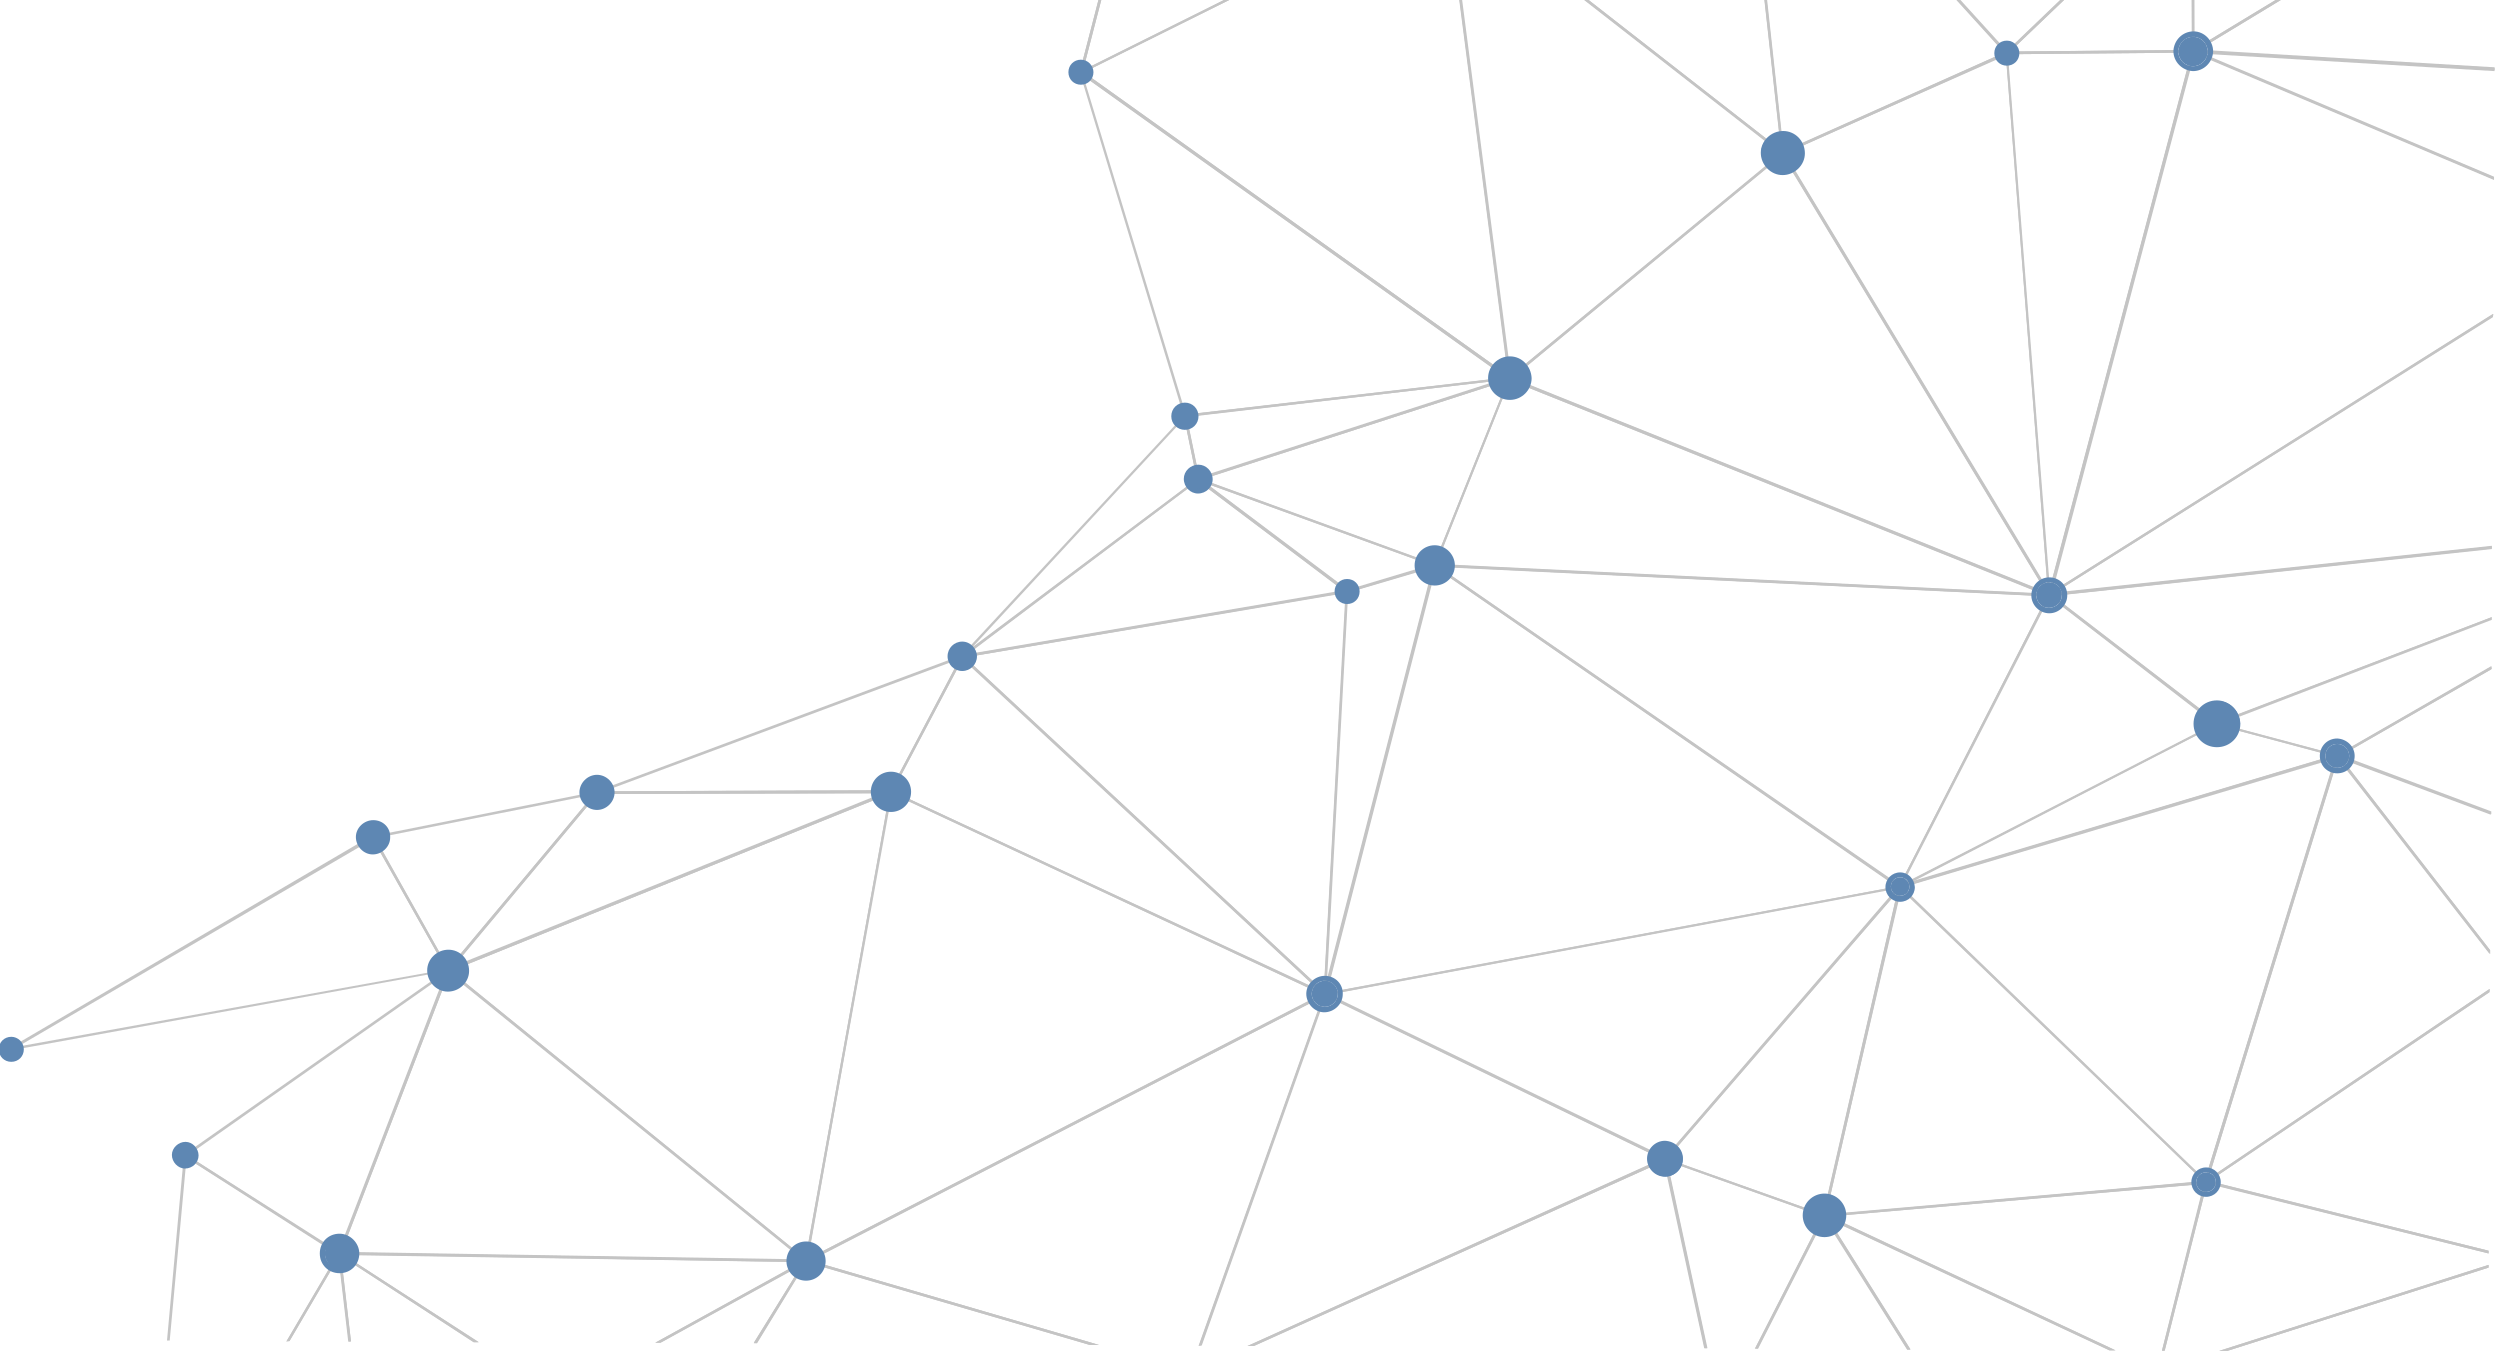 <svg width="731" height="395" viewBox="0 0 731 395" fill="none" xmlns="http://www.w3.org/2000/svg">
<g clip-path="url(#clip0)">
<path d="M366.677 393.568L486.685 339.45L498.463 394.204H499.259L487.322 338.813C487.322 338.654 487.163 338.654 487.163 338.495C487.004 338.495 487.004 338.495 486.844 338.495L364.767 393.568H366.677Z" fill="#C4C4C4"/>
<path d="M727.658 369.852L648.872 395H651.26L727.658 370.647V369.852Z" fill="#C4C4C4"/>
<path d="M729.409 19.839L642.506 14.746L712.697 -27.752L729.568 -14.7V-15.655L713.015 -28.548C712.856 -28.707 712.696 -28.707 712.537 -28.548L641.073 14.746C640.914 14.905 640.914 15.064 640.914 15.223C640.914 15.383 641.073 15.542 641.232 15.542L729.409 20.794V19.839Z" fill="#C4C4C4"/>
<path d="M84.641 392.135L98.965 367.782L101.83 392.294H102.626L99.602 366.668C99.602 366.509 99.443 366.35 99.284 366.35C99.124 366.35 98.965 366.35 98.806 366.509L83.686 392.294L84.641 392.135Z" fill="#C4C4C4"/>
<path d="M727.658 369.852L648.872 395H651.26L727.658 370.647V369.852Z" fill="#C4C4C4"/>
<path d="M727.658 365.713L645.052 345.18C644.893 345.18 644.575 345.18 644.575 345.498L632.16 394.841H632.956L645.371 345.976L727.658 366.509V365.713Z" fill="#C4C4C4"/>
<path d="M728.453 194.766L683.41 220.71L649.349 211.638L728.612 181.237V180.441L648.076 211.319C647.917 211.319 647.758 211.479 647.758 211.638C647.758 211.797 647.917 211.956 648.076 211.956L683.41 221.347C683.41 221.347 683.41 221.347 683.569 221.347H683.729L728.612 195.562L728.453 194.766Z" fill="#C4C4C4"/>
<path d="M499.1 394.204L487.322 339.45L532.843 355.685L513.106 394.363H513.902L533.638 355.685C533.638 355.526 533.638 355.526 533.638 355.367C533.638 355.208 533.479 355.208 533.479 355.208L486.845 338.654C486.685 338.654 486.526 338.654 486.526 338.654C486.367 338.813 486.367 338.813 486.367 338.973L498.304 394.204H499.1Z" fill="#C4C4C4"/>
<path d="M514.061 394.363L533.479 356.322L557.672 394.682H558.627L533.798 355.208C533.798 355.049 533.638 355.049 533.479 355.049C533.32 355.049 533.161 355.208 533.161 355.208L513.266 394.204L514.061 394.363Z" fill="#C4C4C4"/>
<path d="M557.671 394.523H558.626L534.593 356.322L616.88 394.841H618.631L533.797 355.049C533.638 355.049 533.479 355.049 533.32 355.208C533.16 355.367 533.16 355.526 533.32 355.685L557.671 394.523Z" fill="#C4C4C4"/>
<path d="M533.32 355.844L616.721 394.841H618.472L534.911 355.685L644.574 346.135L632.16 395H632.956L645.37 345.817C645.37 345.658 645.37 345.498 645.37 345.498C645.37 345.339 645.211 345.339 645.052 345.339L533.479 355.208C533.32 355.208 533.161 355.367 533.161 355.526C533.001 355.526 533.161 355.685 533.32 355.844Z" fill="#C4C4C4"/>
<path d="M102.626 392.135L99.761 367.305L138.596 392.453H140.029L99.602 366.35C99.442 366.35 99.283 366.191 99.124 366.35C98.965 366.35 98.965 366.509 98.965 366.668L101.989 392.294L102.626 392.135Z" fill="#C4C4C4"/>
<path d="M350.283 140.489H350.124C349.964 140.489 349.964 140.33 349.964 140.171L346.145 121.707C346.145 121.548 346.145 121.548 346.145 121.389C346.145 121.23 346.304 121.23 346.463 121.23L441.324 110.247C441.483 110.247 441.642 110.406 441.801 110.565C441.801 110.725 441.801 110.884 441.483 111.043L350.283 140.489C350.442 140.489 350.442 140.489 350.283 140.489ZM346.94 121.866L350.601 139.534L437.663 111.361L346.94 121.866Z" fill="#C4C4C4"/>
<path d="M49.625 391.976L54.559 338.495L98.806 366.668L83.845 392.135H84.641L99.443 366.827C99.602 366.668 99.443 366.509 99.284 366.35L54.241 337.54C54.081 337.54 53.922 337.54 53.922 337.54C53.763 337.54 53.763 337.699 53.763 337.858L48.829 391.976H49.625Z" fill="#C4C4C4"/>
<path d="M99.124 366.986H98.965L53.922 338.177C53.763 338.177 53.763 338.018 53.763 337.858C53.763 337.699 53.763 337.54 53.922 337.54L130.797 283.582C130.957 283.423 131.116 283.423 131.275 283.582C131.434 283.741 131.434 283.9 131.434 284.059L99.602 366.827C99.442 366.827 99.442 366.827 99.124 366.986C99.283 366.986 99.283 366.986 99.124 366.986ZM54.877 337.858L99.124 366.031L130.32 284.855L54.877 337.858Z" fill="#C4C4C4"/>
<path d="M235.686 369.056L99.124 366.827C98.965 366.827 98.965 366.827 98.806 366.668C98.806 366.509 98.647 366.509 98.806 366.35L130.639 283.582C130.639 283.423 130.798 283.423 130.957 283.423C131.116 283.423 131.275 283.423 131.275 283.423L236.004 368.419C236.163 368.578 236.163 368.737 236.163 368.896C236.004 369.056 235.845 369.056 235.686 369.056ZM99.761 366.191L234.731 368.419L131.275 284.537L99.761 366.191Z" fill="#C4C4C4"/>
<path d="M138.437 392.453H139.87L100.556 366.986L234.412 369.056L191.597 392.613H193.189L236.004 369.056C236.163 368.897 236.163 368.737 236.163 368.578C236.163 368.419 236.004 368.26 235.845 368.26L99.283 366.031C99.124 366.031 98.965 366.191 98.965 366.35C98.965 366.509 98.965 366.668 99.124 366.827L138.437 392.453Z" fill="#C4C4C4"/>
<path d="M193.03 392.612L234.572 369.692L220.406 392.772H221.202L235.845 368.896C236.004 368.737 235.845 368.578 235.845 368.419C235.686 368.26 235.527 368.26 235.367 368.419L191.598 392.612H193.03Z" fill="#C4C4C4"/>
<path d="M221.361 392.772L235.845 369.056L318.61 393.249H321.315L235.845 368.26C235.686 368.26 235.527 368.26 235.368 368.419L220.406 392.613L221.361 392.772Z" fill="#C4C4C4"/>
<path d="M599.213 174.392C599.213 174.392 599.054 174.392 599.213 174.392L441.165 111.043C441.006 111.043 441.006 110.884 441.006 110.725C441.006 110.565 441.006 110.406 441.165 110.406L521.065 44.511C521.224 44.511 521.224 44.351 521.383 44.351C521.542 44.351 521.542 44.511 521.701 44.511L599.691 173.755C599.85 173.915 599.691 174.074 599.691 174.233C599.373 174.233 599.373 174.392 599.213 174.392ZM442.12 110.566L598.418 173.278L521.224 45.306L442.12 110.566Z" fill="#C4C4C4"/>
<path d="M599.213 174.392C599.054 174.392 598.895 174.392 598.895 174.233L520.905 44.988C520.905 44.829 520.905 44.829 520.905 44.67C520.905 44.51 521.064 44.51 521.064 44.51L586.48 15.223C586.639 15.223 586.639 15.223 586.799 15.223C586.958 15.223 586.958 15.383 586.958 15.542L599.372 174.074C599.532 174.074 599.532 174.233 599.213 174.392ZM521.86 44.988L598.736 172.482L586.48 16.019L521.86 44.988Z" fill="#C4C4C4"/>
<path d="M599.213 174.392C599.054 174.392 598.895 174.233 598.895 174.074L586.48 15.542C586.48 15.383 586.48 15.383 586.64 15.223C586.64 15.223 586.799 15.064 586.958 15.064L641.551 14.587C641.551 14.587 641.71 14.587 641.869 14.746C641.869 14.905 642.028 14.905 641.869 15.064L599.85 174.074C599.532 174.233 599.373 174.392 599.213 174.392ZM587.117 15.86L599.373 171.845L640.755 15.383L587.117 15.86Z" fill="#C4C4C4"/>
<path d="M728.613 180.44L648.236 211.16L600.169 174.233L728.613 160.385V159.589L599.055 173.437C598.896 173.437 598.736 173.596 598.736 173.755C598.736 173.915 598.736 174.074 598.896 174.074L647.758 211.638H647.918H648.077L728.295 180.918L728.613 180.44Z" fill="#C4C4C4"/>
<path d="M586.799 15.86C586.64 15.86 586.48 15.701 586.48 15.701C586.48 15.542 586.48 15.383 586.64 15.223L640.914 -36.666C641.073 -36.825 641.232 -36.825 641.392 -36.666C641.551 -36.666 641.551 -36.506 641.551 -36.347L641.71 15.064C641.71 15.223 641.551 15.383 641.392 15.383L586.799 15.86ZM640.755 -35.551L587.754 15.064L640.914 14.587L640.755 -35.551Z" fill="#C4C4C4"/>
<path d="M641.232 15.383H641.073C640.914 15.383 640.914 15.223 640.914 15.064L640.755 -36.347C640.755 -36.506 640.755 -36.506 640.914 -36.666C641.073 -36.666 641.073 -36.825 641.232 -36.825L712.856 -28.707C713.015 -28.707 713.174 -28.548 713.174 -28.389C713.174 -28.23 713.174 -28.07 713.015 -27.911L641.551 15.383C641.392 15.383 641.392 15.383 641.232 15.383ZM641.391 -36.029L641.551 14.428L711.423 -27.911L641.391 -36.029Z" fill="#C4C4C4"/>
<path d="M235.686 369.056L318.609 393.249H321.315L236.8 368.578L386.89 291.381L350.601 393.408H351.397L387.845 290.745C387.845 290.585 387.845 290.426 387.686 290.267C387.527 290.108 387.367 290.108 387.208 290.267L235.526 368.419C235.367 368.419 235.367 368.578 235.367 368.737C235.367 368.896 235.526 369.056 235.686 369.056Z" fill="#C4C4C4"/>
<path d="M351.238 393.408L387.527 291.063L485.89 338.814L364.767 393.568H366.518L487.004 339.291C487.163 339.291 487.163 339.132 487.163 338.973C487.163 338.814 487.004 338.654 487.004 338.654L387.527 290.426C387.368 290.426 387.368 290.426 387.209 290.426C387.05 290.426 387.05 290.585 387.05 290.585L350.442 393.568L351.238 393.408Z" fill="#C4C4C4"/>
<path d="M393.893 173.278H393.734L350.123 140.489C349.964 140.33 349.964 140.171 349.964 140.012C350.123 139.853 350.282 139.853 350.441 139.853L419.518 165.001C419.677 165.001 419.836 165.16 419.836 165.32C419.836 165.479 419.677 165.638 419.518 165.638L393.893 173.278C393.893 173.278 394.052 173.278 393.893 173.278ZM352.51 141.285L393.893 172.482L418.245 165.16L352.51 141.285Z" fill="#C4C4C4"/>
<path d="M419.518 165.638C419.518 165.638 419.359 165.638 419.518 165.638L350.282 140.489C350.123 140.489 349.964 140.33 349.964 140.171C349.964 140.012 350.123 139.852 350.282 139.852L441.323 110.406C441.482 110.406 441.642 110.406 441.642 110.565C441.801 110.725 441.801 110.884 441.642 110.884L419.677 165.638C419.836 165.638 419.677 165.638 419.518 165.638ZM351.555 140.171L419.359 164.842L440.846 111.202L351.555 140.171Z" fill="#C4C4C4"/>
<path d="M387.368 291.063C387.05 291.063 387.05 290.904 387.05 290.745L393.575 173.119C393.575 172.96 393.735 172.8 393.894 172.8L419.519 165.16C419.678 165.16 419.837 165.16 419.837 165.32C419.997 165.479 419.997 165.479 419.997 165.638L387.846 290.904C387.686 290.904 387.527 291.063 387.368 291.063ZM394.212 173.278L388.005 286.924L419.042 165.956L394.212 173.278Z" fill="#C4C4C4"/>
<path d="M599.213 174.392L419.519 165.638C419.359 165.638 419.359 165.638 419.2 165.479C419.2 165.319 419.2 165.319 419.2 165.16L441.165 110.406C441.165 110.247 441.324 110.247 441.324 110.247C441.483 110.247 441.483 110.247 441.642 110.247L599.531 173.596C599.691 173.596 599.85 173.915 599.691 174.074C599.532 174.233 599.372 174.392 599.213 174.392ZM419.996 165.001L596.985 173.596L441.483 111.202L419.996 165.001Z" fill="#C4C4C4"/>
<path d="M441.324 111.043C441.006 111.043 441.006 110.884 441.006 110.725L422.543 -31.891C422.543 -32.05 422.543 -32.209 422.702 -32.209C422.861 -32.209 423.02 -32.209 423.18 -32.209L521.542 44.51C521.701 44.51 521.701 44.669 521.701 44.829C521.701 44.988 521.701 44.988 521.542 45.147L441.642 111.043C441.483 110.884 441.483 111.043 441.324 111.043ZM423.498 -31.095L441.802 109.929L520.905 44.829L423.498 -31.095Z" fill="#C4C4C4"/>
<path d="M521.224 45.147C521.065 45.147 521.065 45.147 521.065 45.147L422.702 -31.572C422.543 -31.731 422.543 -31.731 422.543 -31.891C422.543 -32.05 422.702 -32.209 422.702 -32.209L508.332 -70.569C508.491 -70.569 508.491 -70.569 508.65 -70.569C508.809 -70.569 508.809 -70.409 508.809 -70.25L521.542 44.988C521.542 45.147 521.542 45.306 521.383 45.306C521.383 45.147 521.383 45.147 521.224 45.147ZM423.657 -31.891L520.746 43.874L508.172 -69.932L423.657 -31.891Z" fill="#C4C4C4"/>
<path d="M521.223 45.147H521.064C520.905 45.147 520.905 44.988 520.905 44.829L508.172 -70.409C508.172 -70.569 508.172 -70.728 508.331 -70.728C508.49 -70.728 508.649 -70.728 508.809 -70.569L586.957 15.383C587.117 15.542 587.117 15.542 587.117 15.701C587.117 15.86 586.957 15.86 586.957 16.019L521.223 45.147C521.382 45.147 521.382 45.147 521.223 45.147ZM509.127 -69.295L521.542 44.192L586.002 15.383L509.127 -69.295Z" fill="#C4C4C4"/>
<path d="M586.798 15.86C586.639 15.86 586.639 15.86 586.48 15.701L508.331 -70.25C508.172 -70.409 508.172 -70.569 508.331 -70.728C508.49 -70.887 508.65 -70.887 508.809 -70.887L641.232 -36.825C641.391 -36.825 641.391 -36.666 641.55 -36.507C641.55 -36.347 641.55 -36.188 641.391 -36.188L587.117 15.701C586.958 15.86 586.798 15.86 586.798 15.86ZM509.764 -69.773L586.798 14.905L640.277 -36.347L509.764 -69.773Z" fill="#C4C4C4"/>
<path d="M387.367 291.063C387.208 291.063 387.208 291.063 387.049 290.904C386.89 290.745 386.89 290.745 386.89 290.585L419.04 165.32C419.04 165.16 419.2 165.16 419.2 165.001C419.359 165.001 419.518 165.001 419.518 165.001L555.602 259.07C555.761 259.229 555.761 259.229 555.761 259.388C555.761 259.547 555.602 259.707 555.443 259.707L387.367 291.063C387.367 291.063 387.526 291.063 387.367 291.063ZM419.677 165.956L387.845 290.267L554.488 259.229L419.677 165.956Z" fill="#C4C4C4"/>
<path d="M486.845 339.291H486.686L387.209 291.063C387.05 291.063 387.05 290.904 387.05 290.744C387.05 290.585 387.209 290.426 387.368 290.426L555.444 259.07C555.603 259.07 555.762 259.07 555.762 259.229C555.762 259.388 555.762 259.547 555.762 259.706L487.004 339.291C487.163 339.291 487.004 339.291 486.845 339.291ZM388.641 290.744L486.845 338.336L554.648 259.706L388.641 290.744Z" fill="#C4C4C4"/>
<path d="M555.603 259.707H555.443L419.2 165.638C419.041 165.479 419.041 165.32 419.041 165.16C419.041 165.001 419.2 164.842 419.359 164.842L599.054 173.596C599.213 173.596 599.372 173.596 599.372 173.755C599.372 173.915 599.372 174.074 599.372 174.074L555.762 259.388C555.762 259.547 555.762 259.547 555.603 259.707ZM420.792 165.797L555.443 258.752L598.577 174.392L420.792 165.797Z" fill="#C4C4C4"/>
<path d="M533.479 355.845C533.479 355.845 533.32 355.845 533.479 355.845L486.845 339.291C486.686 339.291 486.686 339.132 486.686 338.973C486.686 338.814 486.686 338.654 486.686 338.654L555.444 259.07C555.603 258.911 555.762 258.911 555.921 258.911C556.08 258.911 556.08 259.229 556.08 259.388L533.798 355.526C533.798 355.686 533.639 355.685 533.639 355.845H533.479ZM487.481 338.814L533.161 355.049L554.807 260.821L487.481 338.814Z" fill="#C4C4C4"/>
<path d="M533.478 355.845C533.319 355.845 533.319 355.845 533.16 355.686C533.16 355.526 533.001 355.526 533.001 355.367L555.125 259.229C555.125 259.07 555.284 259.07 555.443 258.911C555.602 258.911 555.761 258.911 555.761 259.07L645.211 345.499C645.37 345.658 645.37 345.817 645.37 345.817C645.37 345.976 645.211 345.976 645.052 346.135L533.478 355.845ZM555.761 260.025L533.956 355.049L644.256 345.34L555.761 260.025Z" fill="#C4C4C4"/>
<path d="M555.603 259.706C555.444 259.706 555.444 259.706 555.284 259.547C555.125 259.388 555.125 259.229 555.284 259.07L598.895 173.755C598.895 173.596 599.054 173.596 599.213 173.596C599.372 173.596 599.372 173.596 599.532 173.596L648.395 211.16C648.554 211.16 648.554 211.319 648.554 211.478C648.554 211.638 648.395 211.797 648.395 211.797L555.762 259.388C555.603 259.706 555.603 259.706 555.603 259.706ZM599.372 174.551L556.399 258.433L647.44 211.638L599.372 174.551Z" fill="#C4C4C4"/>
<path d="M645.052 345.976C644.893 345.976 644.893 345.976 644.734 345.817L555.284 259.388C555.125 259.229 555.125 259.229 555.125 259.07C555.125 258.911 555.284 258.911 555.443 258.752L683.41 220.551C683.569 220.551 683.728 220.551 683.728 220.71C683.888 220.869 683.888 221.029 683.888 221.029L645.37 345.817C645.37 345.817 645.211 345.976 645.052 345.976ZM556.239 259.388L644.734 344.862L682.773 221.506L556.239 259.388Z" fill="#C4C4C4"/>
<path d="M555.603 259.707C555.443 259.707 555.284 259.547 555.284 259.547C555.284 259.388 555.284 259.229 555.443 259.07L648.076 211.479C648.235 211.479 648.235 211.479 648.394 211.479L683.728 220.869C683.888 220.869 684.047 221.029 684.047 221.188C684.047 221.347 683.888 221.506 683.728 221.506L555.603 259.707ZM648.235 211.956L559.263 257.797L681.978 221.029L648.235 211.956Z" fill="#C4C4C4"/>
<path d="M3.149 307.139C2.99 307.139 2.831 306.98 2.831 306.821C2.831 306.661 2.831 306.502 2.99 306.343L108.833 244.267C108.993 244.267 108.993 244.267 109.152 244.267C109.311 244.267 109.311 244.426 109.311 244.426L131.275 283.423C131.275 283.582 131.275 283.582 131.275 283.741C131.275 283.9 131.116 283.9 130.957 283.9L3.149 307.139C3.309 307.139 3.309 307.139 3.149 307.139ZM108.993 245.381L5.218 306.025L130.48 283.423L108.993 245.381Z" fill="#C4C4C4"/>
<path d="M131.116 284.219C130.957 284.219 130.957 284.219 131.116 284.219C130.957 284.219 130.797 284.059 130.797 284.059L108.833 244.904C108.833 244.745 108.833 244.745 108.833 244.586C108.833 244.426 108.992 244.426 109.151 244.426L174.567 231.375C174.726 231.375 174.885 231.375 174.885 231.534C175.045 231.693 174.885 231.852 174.885 232.011L131.434 284.059C131.275 284.059 131.116 284.219 131.116 284.219ZM109.788 245.063L131.116 283.104L173.612 232.33L109.788 245.063Z" fill="#C4C4C4"/>
<path d="M316.062 21.431C315.744 21.431 315.585 21.113 315.744 20.953L336.276 -58.153C336.276 -58.312 336.594 -58.472 336.754 -58.472C336.913 -58.472 337.072 -58.153 337.072 -57.994L316.54 21.113C316.381 21.431 316.222 21.431 316.062 21.431Z" fill="#C4C4C4"/>
<path d="M316.062 21.431C315.903 21.431 315.903 21.431 315.903 21.272C315.744 21.113 315.744 20.953 315.744 20.953L336.276 -58.153C336.276 -58.312 336.435 -58.312 336.435 -58.312C336.594 -58.312 336.594 -58.312 336.754 -58.312L423.02 -32.368C423.179 -32.368 423.338 -32.209 423.338 -32.05C423.338 -31.89 423.338 -31.731 423.179 -31.731L316.381 21.431C316.222 21.431 316.222 21.431 316.062 21.431ZM336.913 -57.517L316.699 20.476L421.906 -31.89L336.913 -57.517Z" fill="#C4C4C4"/>
<path d="M346.463 122.026C346.303 122.026 346.144 121.867 346.144 121.707L315.744 21.272C315.744 21.113 315.744 20.954 315.903 20.794C316.062 20.635 316.222 20.635 316.381 20.794L441.642 110.247C441.801 110.406 441.801 110.566 441.801 110.566C441.801 110.725 441.642 110.884 441.483 110.884L346.463 122.026C346.463 122.026 346.622 122.026 346.463 122.026ZM316.699 22.068L346.781 121.23L440.368 110.406L316.699 22.068Z" fill="#C4C4C4"/>
<path d="M441.323 111.043H441.164L315.903 21.59C315.744 21.59 315.744 21.431 315.744 21.272C315.744 21.113 315.903 20.953 315.903 20.953L422.701 -32.209C422.861 -32.209 422.861 -32.209 423.02 -32.209C423.179 -32.209 423.179 -32.05 423.179 -31.891L441.642 110.725C441.642 110.884 441.642 111.043 441.483 111.043C441.483 111.043 441.483 111.043 441.323 111.043ZM316.858 21.113L441.005 109.77L422.701 -31.413L316.858 21.113Z" fill="#C4C4C4"/>
<path d="M281.365 192.378C281.206 192.378 281.206 192.378 281.047 192.219C280.888 192.06 280.888 191.901 281.047 191.742L346.304 121.389C346.463 121.23 346.463 121.23 346.622 121.23C346.781 121.23 346.781 121.389 346.94 121.548L350.76 140.012C350.76 140.171 350.76 140.33 350.601 140.33L281.525 192.219C281.525 192.378 281.365 192.378 281.365 192.378ZM346.304 122.344L284.389 189.195L349.965 140.012L346.304 122.344Z" fill="#C4C4C4"/>
<path d="M281.365 192.378C281.206 192.378 281.047 192.219 281.047 192.219C281.047 192.06 281.047 191.901 281.206 191.742L350.283 139.853C350.442 139.693 350.601 139.693 350.76 139.853L394.371 172.641C394.53 172.801 394.53 172.96 394.53 172.96C394.53 172.96 394.371 173.278 394.212 173.278L281.365 192.378ZM350.283 140.648L282.798 191.423L392.938 172.8L350.283 140.648Z" fill="#C4C4C4"/>
<path d="M387.367 291.063C387.208 291.063 387.208 291.063 387.049 290.904L280.888 192.219C280.729 192.06 280.729 191.901 280.729 191.901C280.729 191.742 280.888 191.742 281.047 191.582L393.575 172.482C393.734 172.482 393.734 172.482 393.893 172.641C394.052 172.641 394.052 172.8 394.052 172.96L387.527 290.585C387.845 290.745 387.686 290.904 387.367 291.063C387.527 291.063 387.527 291.063 387.367 291.063ZM282.161 192.219L387.049 289.79L393.416 173.278L282.161 192.219Z" fill="#C4C4C4"/>
<path d="M729.09 91.784L599.849 173.119L641.55 15.542L729.249 52.628V51.832L641.391 14.746C641.232 14.746 641.232 14.746 641.073 14.746C640.913 14.746 640.913 14.905 640.913 15.064L598.895 173.915C598.895 174.074 598.894 174.233 599.054 174.233H599.213H599.372L728.93 92.579L729.09 91.784Z" fill="#C4C4C4"/>
<path d="M728.612 159.749L600.645 173.437L728.93 92.739V91.784L599.054 173.596C598.894 173.756 598.895 173.915 598.895 174.074C598.895 174.233 599.054 174.392 599.213 174.392L728.612 160.545V159.749Z" fill="#C4C4C4"/>
<path d="M729.249 51.673L643.461 15.383L729.409 20.476V19.68L641.391 14.428C641.232 14.428 641.073 14.587 641.073 14.746C641.073 14.905 641.073 15.064 641.232 15.223L729.249 52.469V51.673Z" fill="#C4C4C4"/>
<path d="M131.115 284.219C130.956 284.219 130.956 284.219 130.797 284.06C130.638 283.9 130.638 283.741 130.797 283.582L174.249 231.534C174.249 231.375 174.408 231.375 174.567 231.375L260.515 231.056C260.674 231.056 260.833 231.216 260.833 231.375C260.833 231.534 260.833 231.693 260.674 231.852L131.115 284.219ZM174.726 232.171L132.23 282.945L258.446 232.011L174.726 232.171Z" fill="#C4C4C4"/>
<path d="M235.686 369.056C235.527 369.056 235.527 369.056 235.527 368.896L130.798 283.9C130.639 283.741 130.639 283.741 130.639 283.582C130.639 283.423 130.798 283.264 130.798 283.264L260.197 231.056C260.356 231.056 260.515 231.056 260.515 231.056C260.675 231.216 260.675 231.216 260.675 231.375L236.164 368.737C236.004 368.896 236.004 369.056 235.686 369.056C235.845 369.056 235.845 369.056 235.686 369.056ZM131.753 283.9L235.527 368.101L260.038 232.171L131.753 283.9Z" fill="#C4C4C4"/>
<path d="M174.567 232.171C174.408 232.171 174.249 232.011 174.249 231.852C174.249 231.693 174.249 231.534 174.408 231.375L281.206 191.583C281.365 191.583 281.525 191.583 281.684 191.742C281.843 191.901 281.843 192.06 281.684 192.219L260.833 231.693C260.833 231.852 260.674 231.852 260.515 231.852L174.567 232.171ZM280.57 192.697L176.636 231.375L260.356 231.056L280.57 192.697Z" fill="#C4C4C4"/>
<path d="M235.686 369.056H235.526C235.367 368.896 235.367 368.896 235.367 368.737L260.197 231.534C260.197 231.375 260.356 231.375 260.356 231.215C260.515 231.215 260.515 231.215 260.674 231.215L387.527 290.426C387.686 290.426 387.686 290.585 387.686 290.744C387.686 290.904 387.686 291.063 387.527 291.063L235.845 369.215C235.845 369.056 235.845 369.056 235.686 369.056ZM260.833 232.011L236.163 368.101L386.572 290.744L260.833 232.011Z" fill="#C4C4C4"/>
<path d="M387.368 291.063L260.356 231.852C260.197 231.852 260.197 231.693 260.197 231.693C260.197 231.534 260.197 231.534 260.197 231.375L281.048 191.901C281.048 191.742 281.207 191.742 281.366 191.742C281.525 191.742 281.525 191.742 281.684 191.901L387.846 290.585C388.005 290.745 388.005 290.904 387.846 291.063C387.687 290.904 387.527 291.063 387.368 291.063ZM260.993 231.375L385.458 289.312L281.525 192.538L260.993 231.375Z" fill="#C4C4C4"/>
<path d="M728.294 237.423L684.365 221.029L728.453 195.721V194.925L683.251 220.87C683.092 220.87 683.092 221.029 683.092 221.188C683.092 221.347 683.251 221.506 683.41 221.506L728.294 238.219V237.423Z" fill="#C4C4C4"/>
<path d="M727.975 289.153L645.688 344.703L683.569 221.824L727.975 278.966V277.693L683.728 220.71C683.569 220.551 683.569 220.551 683.41 220.551C683.251 220.551 683.092 220.71 683.092 220.869L644.574 345.498C644.574 345.658 644.574 345.817 644.733 345.976H644.893H645.052L727.816 290.108L727.975 289.153Z" fill="#C4C4C4"/>
<path d="M727.657 365.713L646.007 345.339L727.975 290.108V289.153L644.733 345.339C644.574 345.499 644.574 345.499 644.574 345.658C644.574 345.817 644.733 345.976 644.893 345.976L727.657 366.509V365.713Z" fill="#C4C4C4"/>
<path d="M728.135 277.852L684.684 221.824L728.453 238.06V237.264L683.729 220.551C683.57 220.551 683.41 220.551 683.251 220.71C683.092 220.869 683.092 221.029 683.251 221.188L728.135 278.966V277.852Z" fill="#C4C4C4"/>
<path d="M54.078 334.471C52.273 334.471 50.693 336.052 50.693 337.858C50.693 339.665 52.273 341.246 54.078 341.246C55.883 341.246 57.462 339.665 57.462 337.858C57.688 335.826 56.108 334.471 54.078 334.471Z" fill="#5E87B3"/>
<path d="M54.081 335.471C55.354 335.471 56.468 336.585 56.468 337.858C56.468 339.132 55.354 340.246 54.081 340.246C52.807 340.246 51.693 339.132 51.693 337.858C51.693 336.426 52.807 335.471 54.081 335.471ZM54.24 333.879C52.171 333.879 50.261 335.63 50.261 337.699C50.261 339.768 52.012 341.678 54.081 341.678C56.309 341.678 58.06 339.928 58.06 337.858C58.06 335.789 56.309 333.879 54.24 333.879Z" fill="#5E87B3"/>
<path d="M99.5 362C96.929 362 95 363.929 95 366.5C95 369.071 96.929 371 99.5 371C102.071 371 104 369.071 104 366.5C104 364.143 102.071 362 99.5 362Z" fill="#5E87B3"/>
<path d="M99.09 362.466C101.4 362.466 103.133 364.199 103.133 366.509C103.133 368.819 101.4 370.551 99.09 370.551C96.78 370.551 95.048 368.819 95.048 366.509C95.24 364.391 96.973 362.466 99.09 362.466ZM99.283 360.734C96.01 360.734 93.508 363.236 93.508 366.509C93.508 369.781 96.01 372.284 99.283 372.284C102.555 372.284 105.058 369.781 105.058 366.509C105.058 363.429 102.363 360.734 99.283 360.734Z" fill="#5E87B3"/>
<path d="M521 50C524.314 50 527 47.538 527 44.5C527 41.463 524.314 39 521 39C517.686 39 515 41.463 515 44.5C515 47.538 517.686 50 521 50Z" fill="#5E87B3"/>
<path d="M521.383 39.736C524.089 39.736 526.317 41.964 526.317 44.67C526.317 47.376 524.089 49.604 521.383 49.604C518.677 49.604 516.449 47.376 516.449 44.67C516.29 41.964 518.518 39.736 521.383 39.736ZM521.383 38.303C517.882 38.303 514.857 41.168 514.857 44.67C514.857 48.171 517.722 51.196 521.224 51.196C524.726 51.196 527.75 48.331 527.75 44.829C527.75 41.168 524.885 38.303 521.383 38.303Z" fill="#5E87B3"/>
<path d="M590 15.5C590 13.615 588.615 12 587 12C585.385 12 584 13.615 584 15.5C584 17.385 585.385 19 587 19C588.615 19 590 17.385 590 15.5Z" fill="#5E87B3"/>
<path d="M586.798 13.313C587.913 13.313 588.868 14.268 588.868 15.383C588.868 16.497 587.913 17.452 586.798 17.452C585.684 17.452 584.729 16.497 584.729 15.383C584.729 14.268 585.525 13.313 586.798 13.313ZM586.798 11.881C584.729 11.881 583.138 13.473 583.138 15.542C583.138 17.611 584.729 19.203 586.798 19.203C588.868 19.203 590.459 17.611 590.459 15.542C590.459 13.473 588.708 11.881 586.798 11.881Z" fill="#5E87B3"/>
<path d="M419.518 159.863C416.595 159.863 414.062 162.201 414.062 165.319C414.062 168.243 416.4 170.776 419.518 170.776C422.441 170.776 424.975 168.437 424.975 165.319C424.975 162.396 422.441 159.863 419.518 159.863Z" fill="#5E87B3"/>
<path d="M419.518 160.863C421.905 160.863 423.975 162.932 423.975 165.319C423.975 167.707 421.905 169.776 419.518 169.776C417.131 169.776 415.061 167.707 415.061 165.319C415.061 162.773 417.131 160.863 419.518 160.863ZM419.518 159.43C416.335 159.43 413.629 161.977 413.629 165.319C413.629 168.503 416.176 171.209 419.518 171.209C422.701 171.209 425.407 168.662 425.407 165.319C425.407 162.136 422.701 159.43 419.518 159.43Z" fill="#5E87B3"/>
<path d="M487 334C484.292 334 482 336.292 482 339C482 341.708 484.292 344 487 344C489.708 344 492 341.708 492 339C492 336.292 489.708 334 487 334Z" fill="#5E87B3"/>
<path d="M486.844 335.152C488.913 335.152 490.664 336.903 490.664 338.973C490.664 341.042 488.913 342.793 486.844 342.793C484.775 342.793 483.024 341.042 483.024 338.973C483.024 336.744 484.775 335.152 486.844 335.152ZM486.844 333.561C483.979 333.561 481.592 335.948 481.592 338.813C481.592 341.678 483.979 344.066 486.844 344.066C489.709 344.066 492.096 341.678 492.096 338.813C492.096 335.948 489.868 333.72 486.844 333.561Z" fill="#5E87B3"/>
<path d="M533.5 350C530.484 350 528 352.484 528 355.5C528 358.516 530.484 361 533.5 361C536.516 361 539 358.516 539 355.5C539 352.484 536.516 350 533.5 350Z" fill="#5E87B3"/>
<path d="M533.479 350.592C536.185 350.592 538.413 352.82 538.413 355.526C538.413 358.232 536.185 360.46 533.479 360.46C530.773 360.46 528.545 358.232 528.545 355.526C528.545 352.661 530.773 350.433 533.479 350.592ZM533.479 349C529.977 349 527.112 351.865 527.112 355.367C527.112 358.869 529.977 361.734 533.479 361.734C536.98 361.734 539.845 358.869 539.845 355.367C539.845 351.865 536.98 349 533.479 349Z" fill="#5E87B3"/>
<path d="M555.602 256.523C554.011 256.523 552.896 257.797 552.896 259.229C552.896 260.821 554.17 261.935 555.602 261.935C557.194 261.935 558.308 260.662 558.308 259.229C558.308 257.797 557.035 256.523 555.602 256.523Z" fill="#5E87B3"/>
<path d="M555.602 256.523C557.194 256.523 558.308 257.797 558.308 259.229C558.308 260.821 557.035 261.935 555.602 261.935C554.01 261.935 552.896 260.662 552.896 259.229C552.896 257.797 554.01 256.523 555.602 256.523ZM555.602 255.091C553.215 255.091 551.305 257.001 551.305 259.388C551.305 261.776 553.215 263.686 555.602 263.686C557.99 263.686 559.899 261.776 559.899 259.388C559.74 257.001 557.99 255.091 555.602 255.091Z" fill="#5E87B3"/>
<path d="M648.597 205C645.105 205 642.194 207.91 642 211.403C642 214.896 644.91 217.806 648.403 218C651.895 218 654.806 215.09 655 211.597C655 207.91 652.09 205 648.597 205Z" fill="#5E87B3"/>
<path d="M648.236 206.385C651.101 206.385 653.488 208.772 653.488 211.797C653.488 214.662 651.101 217.049 648.076 217.049C645.212 217.049 642.824 214.662 642.824 211.638C642.824 208.613 645.212 206.226 648.236 206.385ZM648.236 204.793C644.416 204.793 641.392 207.817 641.392 211.638C641.392 215.458 644.416 218.482 648.236 218.482C652.056 218.482 655.08 215.458 655.08 211.638C654.92 207.977 651.896 204.793 648.236 204.793Z" fill="#5E87B3"/>
<path d="M3.308 303.592C1.464 303.592 0.08 304.976 0.08 306.82C0.08 308.665 1.464 310.049 3.308 310.049C5.153 310.049 6.537 308.665 6.537 306.82C6.306 304.976 4.922 303.592 3.308 303.592Z" fill="#5E87B3"/>
<path d="M3.308 304.592C4.582 304.592 5.536 305.547 5.536 306.821C5.536 308.094 4.582 309.049 3.308 309.049C2.035 309.049 1.08 308.094 1.08 306.821C1.08 305.547 2.035 304.592 3.308 304.592ZM3.308 303.16C1.239 303.16 -0.353 304.751 -0.353 306.821C-0.353 308.89 1.239 310.481 3.308 310.481C5.377 310.481 6.969 308.89 6.969 306.821C6.969 304.751 5.218 303.16 3.308 303.16Z" fill="#5E87B3"/>
<path d="M109.151 240.243C106.696 240.243 104.649 242.289 104.649 244.744C104.649 247.2 106.696 249.246 109.151 249.246C111.606 249.246 113.653 247.2 113.653 244.744C113.653 242.289 111.606 240.243 109.151 240.243Z" fill="#5E87B3"/>
<path d="M109.151 241.243C111.061 241.243 112.652 242.835 112.652 244.745C112.652 246.655 111.061 248.246 109.151 248.246C107.241 248.246 105.649 246.655 105.649 244.745C105.649 242.835 107.241 241.243 109.151 241.243ZM109.151 239.811C106.445 239.811 104.058 242.039 104.058 244.745C104.058 247.451 106.286 249.838 108.992 249.838C111.697 249.838 114.085 247.61 114.085 244.904C114.244 242.039 112.016 239.811 109.151 239.811Z" fill="#5E87B3"/>
<path d="M316.059 18.044C314.409 18.044 312.994 19.46 312.994 21.113C312.994 22.765 314.409 24.182 316.059 24.182C317.709 24.182 319.124 22.765 319.124 21.113C319.36 19.46 317.945 18.044 316.059 18.044Z" fill="#5E87B3"/>
<path d="M316.063 19.043C317.177 19.043 318.132 19.998 318.132 21.113C318.132 22.227 317.177 23.182 316.063 23.182C314.949 23.182 313.994 22.227 313.994 21.113C313.994 19.998 314.949 19.043 316.063 19.043ZM316.063 17.452C313.994 17.452 312.402 19.043 312.402 21.113C312.402 23.182 313.994 24.773 316.063 24.773C318.132 24.773 319.724 23.182 319.724 21.113C319.724 19.203 318.132 17.452 316.063 17.452Z" fill="#5E87B3"/>
<path d="M441.339 104.791C438.077 104.791 435.39 107.478 435.39 110.549C435.39 113.812 438.077 116.5 441.147 116.5C444.41 116.5 447.097 113.812 447.097 110.741C447.289 107.478 444.602 104.791 441.339 104.791Z" fill="#5E87B3"/>
<path d="M441.324 105.79C444.029 105.79 446.258 108.019 446.098 110.725C446.098 113.431 443.87 115.659 441.164 115.5C438.459 115.5 436.23 113.271 436.389 110.566C436.549 107.86 438.777 105.79 441.324 105.79ZM441.483 104.199C437.981 104.199 435.116 107.064 435.116 110.566C435.116 114.067 437.981 116.932 441.483 116.932C444.984 116.932 447.849 114.067 447.849 110.566C447.69 107.064 444.984 104.199 441.483 104.199Z" fill="#5E87B3"/>
<path d="M346.464 125.095C348.27 125.095 349.851 123.514 349.851 121.707C349.851 119.901 348.27 118.32 346.464 118.32C344.657 118.32 343.076 119.901 343.076 121.707C343.076 123.514 344.657 125.095 346.464 125.095Z" fill="#5E87B3"/>
<path d="M346.463 119.161C347.737 119.161 348.851 120.275 348.851 121.548C348.851 122.821 347.737 123.936 346.463 123.936C345.19 123.936 344.076 122.821 344.076 121.548C344.076 120.275 345.19 119.161 346.463 119.161ZM346.463 117.728C344.235 117.728 342.484 119.479 342.484 121.707C342.484 123.936 344.235 125.686 346.463 125.686C348.692 125.686 350.442 123.936 350.442 121.707C350.442 119.479 348.692 117.728 346.463 117.728Z" fill="#5E87B3"/>
<path d="M350.442 136.465C348.262 136.465 346.736 138.209 346.736 140.171C346.736 142.351 348.48 143.877 350.442 143.877C352.622 143.877 354.148 142.133 354.148 140.171C354.148 137.991 352.404 136.465 350.442 136.465Z" fill="#5E87B3"/>
<path d="M350.442 137.465C352.033 137.465 353.148 138.738 353.148 140.171C353.148 141.763 351.874 142.877 350.442 142.877C348.85 142.877 347.736 141.603 347.736 140.171C347.577 138.579 348.85 137.306 350.442 137.465ZM350.442 135.873C348.054 135.873 346.145 137.783 346.145 140.012C346.145 142.399 348.054 144.309 350.283 144.309C352.67 144.309 354.58 142.399 354.58 140.171C354.58 137.783 352.67 135.873 350.442 135.873Z" fill="#5E87B3"/>
<path d="M393.926 169.731C392.296 169.731 390.665 171.131 390.665 172.763C390.665 174.396 392.063 176.029 393.693 176.029C395.324 176.029 396.954 174.629 396.954 172.997C397.187 171.131 395.79 169.731 393.926 169.731Z" fill="#5E87B3"/>
<path d="M393.893 170.731C395.007 170.731 395.962 171.686 395.962 172.96C395.962 174.074 395.007 175.029 393.734 175.029C392.62 175.029 391.665 174.074 391.665 172.8C391.824 171.686 392.779 170.731 393.893 170.731ZM393.893 169.299C391.824 169.299 390.232 170.89 390.232 172.96C390.232 175.029 391.824 176.621 393.893 176.621C395.962 176.621 397.554 175.029 397.554 172.96C397.554 170.89 395.962 169.299 393.893 169.299Z" fill="#5E87B3"/>
<path d="M599.213 170.254C597.144 170.254 595.394 171.846 595.394 173.915C595.394 175.984 596.985 177.735 599.054 177.735C601.123 177.735 602.874 176.143 602.874 174.074C603.033 172.005 601.283 170.254 599.213 170.254Z" fill="#5E87B3"/>
<path d="M599.213 170.254C601.282 170.254 602.874 172.005 602.874 174.074C602.874 176.143 601.123 177.735 599.054 177.735C596.985 177.735 595.393 175.984 595.393 173.915C595.553 171.846 597.144 170.254 599.213 170.254ZM599.213 168.821C596.348 168.821 593.961 171.209 593.961 174.074C593.961 176.939 596.348 179.326 599.213 179.326C602.078 179.326 604.466 176.939 604.466 174.074C604.466 171.05 602.078 168.821 599.213 168.821Z" fill="#5E87B3"/>
<path d="M641.232 10.767C638.845 10.767 636.935 12.677 636.935 15.064C636.935 17.452 638.845 19.362 641.232 19.362C643.619 19.362 645.529 17.452 645.529 15.064C645.529 12.677 643.619 10.767 641.232 10.767Z" fill="#5E87B3"/>
<path d="M641.232 10.767C643.619 10.767 645.529 12.677 645.529 15.064C645.529 17.452 643.619 19.362 641.232 19.362C638.844 19.362 636.934 17.452 636.934 15.064C636.934 12.677 639.004 10.767 641.232 10.767ZM641.391 9.175C638.208 9.175 635.661 11.722 635.502 14.905C635.502 18.088 638.049 20.635 641.232 20.794C644.415 20.794 646.962 18.248 647.121 15.064C647.121 11.881 644.574 9.175 641.391 9.175Z" fill="#5E87B3"/>
<path d="M131.116 278.125C128.017 278.125 125.5 280.642 125.5 283.741C125.5 286.839 128.017 289.357 131.116 289.357C134.214 289.357 136.731 286.839 136.731 283.741C136.731 280.642 134.214 278.125 131.116 278.125Z" fill="#5E87B3"/>
<path d="M131.116 279.125C133.662 279.125 135.731 281.194 135.731 283.741C135.731 286.288 133.662 288.357 131.116 288.357C128.569 288.357 126.5 286.288 126.5 283.741C126.341 281.194 128.569 279.125 131.116 279.125ZM131.116 277.693C127.773 277.693 124.908 280.398 124.908 283.741C124.908 287.084 127.614 289.949 130.956 289.949C134.299 289.949 137.164 287.243 137.164 283.9C137.164 280.398 134.458 277.693 131.116 277.693Z" fill="#5E87B3"/>
<path d="M179 231.5C179 229.118 177.147 227 174.5 227C172.118 227 170 228.853 170 231.5C170 233.882 171.853 236 174.5 236C176.882 236 179 233.882 179 231.5Z" fill="#5E87B3"/>
<path d="M174.567 228.531C176.346 228.531 177.927 230.112 177.927 231.89C177.927 233.669 176.346 235.25 174.567 235.25C172.788 235.25 171.207 233.669 171.207 231.89C171.207 229.914 172.788 228.531 174.567 228.531ZM174.567 226.554C171.8 226.554 169.429 228.926 169.429 231.693C169.429 234.46 171.8 236.831 174.567 236.831C177.334 236.831 179.705 234.46 179.705 231.693C179.705 228.926 177.334 226.554 174.567 226.554Z" fill="#5E87B3"/>
<path d="M235.704 363.44C232.751 363.44 230.389 365.803 230.389 368.559C230.389 371.513 232.751 373.876 235.507 373.876C238.46 373.876 240.822 371.513 240.822 368.756C241.019 365.803 238.657 363.637 235.704 363.44Z" fill="#5E87B3"/>
<path d="M235.686 364.44C238.073 364.44 239.824 366.35 239.824 368.737C239.824 371.125 237.914 372.876 235.527 372.876C233.139 372.876 231.389 370.966 231.389 368.578C231.548 366.35 233.458 364.44 235.686 364.44ZM235.686 363.007C232.503 363.007 229.956 365.554 229.956 368.737C229.956 371.921 232.503 374.467 235.686 374.467C238.869 374.467 241.416 371.921 241.416 368.737C241.416 365.554 238.869 363.007 235.686 363.007Z" fill="#5E87B3"/>
<path d="M260.515 226.077C257.592 226.077 255.059 228.416 255.059 231.534C255.059 234.457 257.397 236.991 260.515 236.991C263.438 236.991 265.972 234.652 265.972 231.534C265.972 228.611 263.438 226.077 260.515 226.077Z" fill="#5E87B3"/>
<path d="M260.515 227.077C262.902 227.077 264.972 229.146 264.972 231.534C264.972 233.921 262.902 235.991 260.515 235.991C258.128 235.991 256.058 233.921 256.058 231.534C256.058 228.987 258.128 227.077 260.515 227.077ZM260.515 225.645C257.332 225.645 254.626 228.191 254.626 231.534C254.626 234.717 257.173 237.423 260.515 237.423C263.698 237.423 266.404 234.876 266.404 231.534C266.404 228.191 263.698 225.645 260.515 225.645Z" fill="#5E87B3"/>
<path d="M387.368 286.765C385.299 286.765 383.548 288.516 383.548 290.585C383.548 292.654 385.299 294.405 387.368 294.405C389.437 294.405 391.188 292.654 391.188 290.585C391.188 288.516 389.596 286.765 387.368 286.765Z" fill="#5E87B3"/>
<path d="M387.368 286.765C389.437 286.765 391.187 288.516 391.187 290.585C391.187 292.654 389.437 294.405 387.368 294.405C385.298 294.405 383.548 292.654 383.548 290.585C383.548 288.516 385.298 286.765 387.368 286.765ZM387.368 285.333C384.503 285.333 381.956 287.72 381.956 290.585C381.956 293.45 384.343 295.997 387.208 295.997C390.073 295.997 392.62 293.61 392.62 290.744C392.779 287.72 390.392 285.333 387.368 285.333Z" fill="#5E87B3"/>
<path d="M281.365 188.195C279.218 188.195 277.5 189.913 277.5 192.06C277.5 194.207 279.218 195.925 281.365 195.925C283.512 195.925 285.23 194.207 285.23 192.06C285.23 189.913 283.512 188.195 281.365 188.195Z" fill="#5E87B3"/>
<path d="M281.366 189.195C282.957 189.195 284.231 190.468 284.231 192.06C284.231 193.652 282.957 194.925 281.366 194.925C279.774 194.925 278.501 193.652 278.501 192.06C278.501 190.468 279.774 189.195 281.366 189.195ZM281.366 187.603C278.978 187.603 277.068 189.513 277.068 191.901C277.068 194.288 278.978 196.198 281.366 196.198C283.753 196.198 285.663 194.288 285.663 191.901C285.663 189.672 283.753 187.603 281.366 187.603Z" fill="#5E87B3"/>
<path d="M645.052 342.792C643.461 342.792 642.188 344.066 642.188 345.658C642.188 347.249 643.461 348.523 645.052 348.523C646.644 348.523 647.917 347.249 647.917 345.658C647.917 344.066 646.644 342.792 645.052 342.792Z" fill="#5E87B3"/>
<path d="M645.052 342.793C646.644 342.793 647.917 344.066 647.917 345.658C647.917 347.249 646.644 348.523 645.052 348.523C643.461 348.523 642.187 347.249 642.187 345.658C642.187 344.066 643.461 342.793 645.052 342.793ZM645.052 341.36C642.665 341.36 640.755 343.27 640.755 345.658C640.755 348.045 642.665 349.955 645.052 349.955C647.44 349.955 649.35 348.045 649.35 345.658C649.35 343.27 647.44 341.36 645.052 341.36Z" fill="#5E87B3"/>
<path d="M683.411 224.53C685.345 224.53 686.912 222.963 686.912 221.029C686.912 219.095 685.345 217.527 683.411 217.527C681.477 217.527 679.909 219.095 679.909 221.029C679.909 222.963 681.477 224.53 683.411 224.53Z" fill="#5E87B3"/>
<path d="M683.411 217.527C685.321 217.527 686.912 219.118 686.912 221.028C686.912 222.938 685.321 224.53 683.411 224.53C681.501 224.53 679.909 222.938 679.909 221.028C679.909 219.118 681.501 217.527 683.411 217.527ZM683.411 215.935C680.546 215.935 678.317 218.163 678.317 221.028C678.317 223.893 680.546 226.122 683.411 226.122C686.276 226.122 688.504 223.893 688.504 221.028C688.504 218.323 686.276 216.094 683.411 215.935Z" fill="#5E87B3"/>
</g>
<defs>
<clipPath id="clip0">
<rect width="731" height="395" fill="white"/>
</clipPath>
</defs>
</svg>
